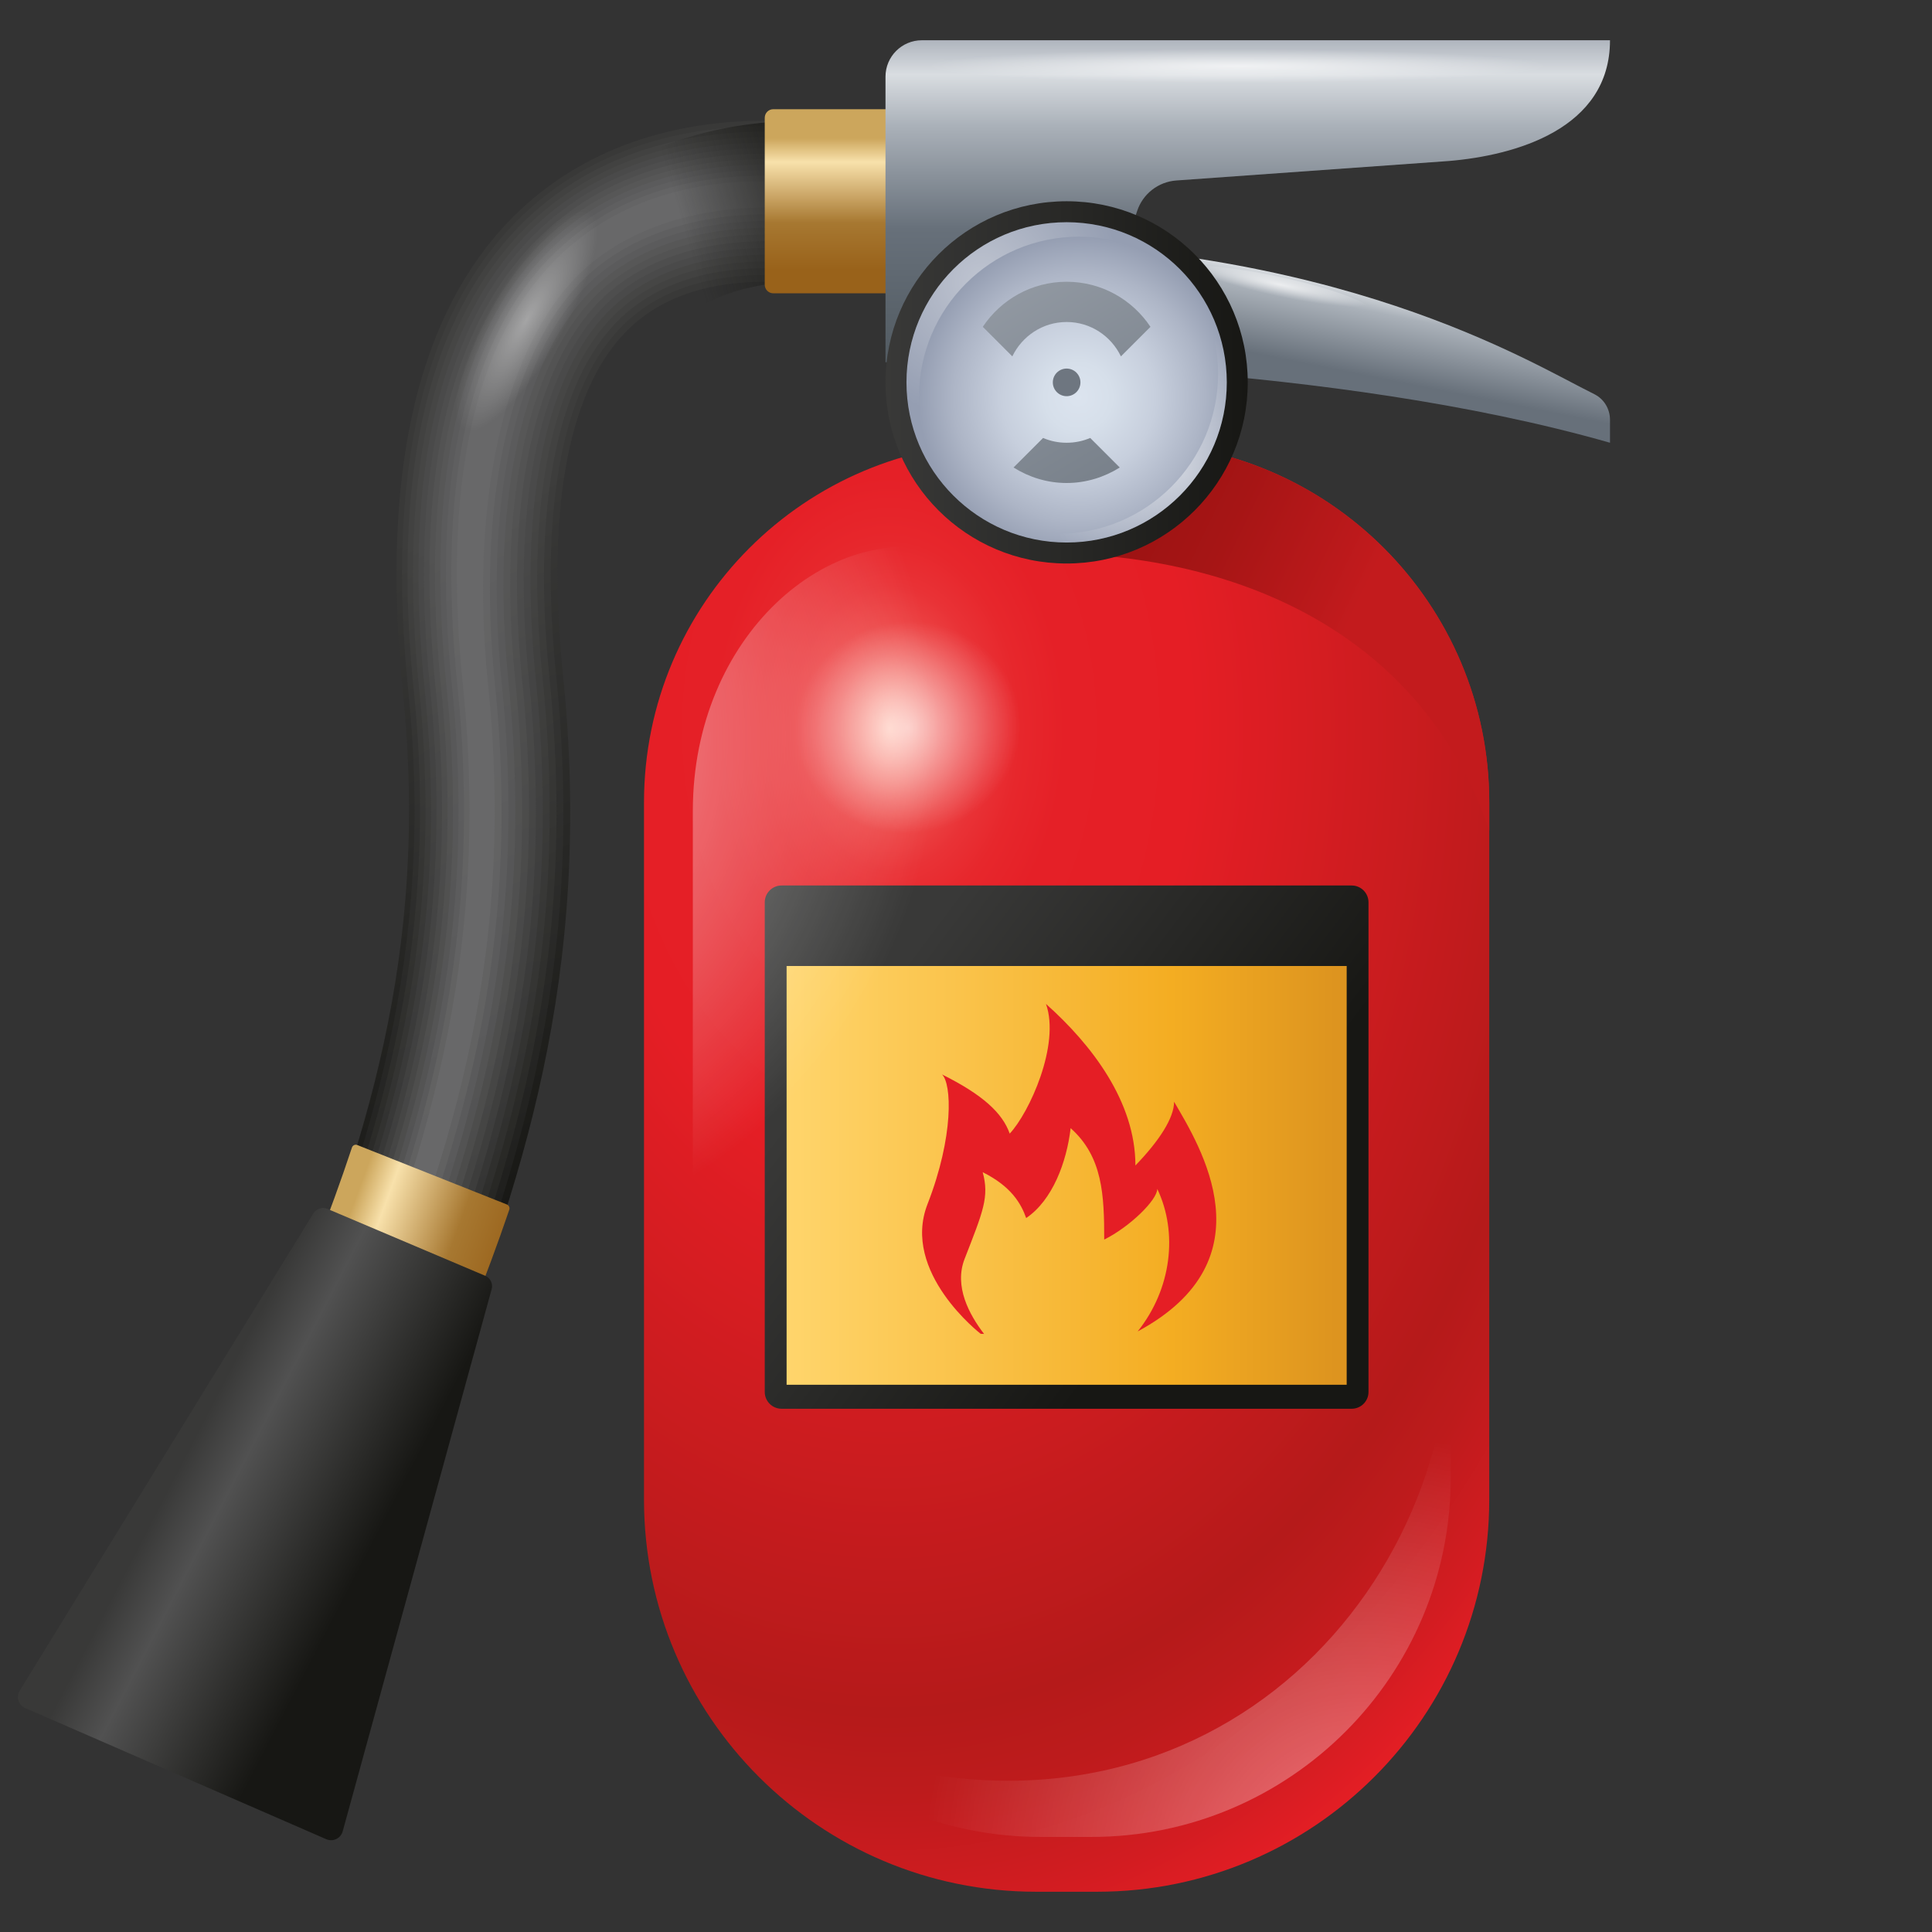 <svg xmlns="http://www.w3.org/2000/svg"  viewBox="0 0 48 48" width="48px" height="48px"><rect x="0" y="0" width="48" height="48" fill="#333333" stroke="none"/><linearGradient id="YaSxDWugC_pJRmiF~h3nYa" x1="12.943" x2="19.636" y1="12.053" y2="27.525" gradientUnits="userSpaceOnUse"><stop offset="0" stop-color="#393938"/><stop offset=".999" stop-color="#171714"/></linearGradient><path fill="url(#YaSxDWugC_pJRmiF~h3nYa)" d="M10.857,34.743l-3.715-1.486c1.894-4.732,3.537-9.521,2.868-16.053	c-0.538-5.242,0.291-9.121,2.465-11.528C14.056,3.925,16.312,3,19,3h5v4h-5c-1.547,0-2.743,0.456-3.556,1.355	c-1.363,1.511-1.866,4.429-1.455,8.44C14.752,24.232,12.942,29.528,10.857,34.743z"/><linearGradient id="YaSxDWugC_pJRmiF~h3nYb" x1="12.991" x2="19.62" y1="12.11" y2="27.435" gradientUnits="userSpaceOnUse"><stop offset="0" stop-color="#3d3d3c"/><stop offset=".999" stop-color="#1e1e1c"/></linearGradient><path fill="url(#YaSxDWugC_pJRmiF~h3nYb)" d="M10.69,34.686l-3.421-1.379c1.9-4.749,3.549-9.555,2.877-16.117	c-0.534-5.202,0.284-9.046,2.43-11.423C14.132,4.044,16.348,3.136,19,3.136h5v3.727l-4.994-0.031c-1.587,0-2.837,0.473-3.676,1.402	c-1.392,1.543-1.926,4.526-1.51,8.583C14.58,24.222,12.768,29.488,10.69,34.686z"/><linearGradient id="YaSxDWugC_pJRmiF~h3nYc" x1="13.039" x2="19.604" y1="12.168" y2="27.345" gradientUnits="userSpaceOnUse"><stop offset="0" stop-color="#424241"/><stop offset=".999" stop-color="#262623"/></linearGradient><path fill="url(#YaSxDWugC_pJRmiF~h3nYc)" d="M10.523,34.629l-3.127-1.271c1.907-4.765,3.561-9.589,2.886-16.182	c-0.53-5.162,0.276-8.97,2.396-11.318c1.53-1.696,3.707-2.586,6.322-2.586h5v3.455l-4.987-0.063c-1.627,0-2.931,0.489-3.797,1.448	c-1.421,1.574-1.985,4.623-1.565,8.725C14.407,24.213,12.595,29.448,10.523,34.629z"/><linearGradient id="YaSxDWugC_pJRmiF~h3nYd" x1="13.086" x2="19.588" y1="12.225" y2="27.255" gradientUnits="userSpaceOnUse"><stop offset="0" stop-color="#464645"/><stop offset=".999" stop-color="#2d2d2b"/></linearGradient><path fill="url(#YaSxDWugC_pJRmiF~h3nYd)" d="M10.355,34.572l-2.833-1.163c1.913-4.782,3.574-9.623,2.895-16.247	C9.892,12.04,10.686,8.268,12.779,5.95C14.285,4.282,16.422,3.409,19,3.409h5v3.182l-4.981-0.094c-1.668,0-3.024,0.506-3.918,1.495	c-1.449,1.606-2.045,4.72-1.62,8.867C14.235,24.203,12.421,29.407,10.355,34.572z"/><linearGradient id="YaSxDWugC_pJRmiF~h3nYe" x1="13.134" x2="19.572" y1="12.283" y2="27.165" gradientUnits="userSpaceOnUse"><stop offset="0" stop-color="#4a4a4a"/><stop offset=".999" stop-color="#343433"/></linearGradient><path fill="url(#YaSxDWugC_pJRmiF~h3nYe)" d="M10.188,34.515L7.649,33.46c1.919-4.798,3.586-9.656,2.904-16.311	c-0.522-5.082,0.261-8.819,2.327-11.107c1.481-1.641,3.578-2.496,6.12-2.496h5v2.909l-4.975-0.126c-1.708,0-3.118,0.523-4.038,1.541	c-1.478,1.638-2.104,4.817-1.675,9.009C14.062,24.193,12.247,29.367,10.188,34.515z"/><linearGradient id="YaSxDWugC_pJRmiF~h3nYf" x1="13.182" x2="19.556" y1="12.34" y2="27.076" gradientUnits="userSpaceOnUse"><stop offset="0" stop-color="#4e4e4e"/><stop offset=".999" stop-color="#3c3c3b"/></linearGradient><path fill="url(#YaSxDWugC_pJRmiF~h3nYf)" d="M10.02,34.459L7.776,33.51c1.926-4.815,3.598-9.69,2.913-16.376	c-0.518-5.042,0.254-8.744,2.293-11.002C14.437,4.52,16.495,3.682,19,3.682h5v2.636l-4.969-0.157c-1.748,0-3.212,0.539-4.159,1.588	c-1.507,1.67-2.164,4.914-1.729,9.152C13.89,24.183,12.073,29.326,10.02,34.459z"/><linearGradient id="YaSxDWugC_pJRmiF~h3nYg" x1="13.23" x2="19.54" y1="12.397" y2="26.986" gradientUnits="userSpaceOnUse"><stop offset="0" stop-color="#535353"/><stop offset=".999" stop-color="#434342"/></linearGradient><path fill="url(#YaSxDWugC_pJRmiF~h3nYg)" d="M9.853,34.402l-1.95-0.841c1.932-4.831,3.61-9.724,2.922-16.441	c-0.514-5.002,0.246-8.668,2.258-10.897C14.514,4.639,16.532,3.818,19,3.818h5v2.364l-4.962-0.189c-1.788,0-3.306,0.556-4.28,1.634	c-1.535,1.701-2.223,5.011-1.784,9.294C13.717,24.173,11.899,29.286,9.853,34.402z"/><linearGradient id="YaSxDWugC_pJRmiF~h3nYh" x1="13.277" x2="19.524" y1="12.455" y2="26.896" gradientUnits="userSpaceOnUse"><stop offset="0" stop-color="#575757"/><stop offset=".999" stop-color="#4b4b4a"/></linearGradient><path fill="url(#YaSxDWugC_pJRmiF~h3nYh)" d="M9.686,34.345l-1.656-0.733c1.939-4.847,3.622-9.758,2.931-16.505	c-0.509-4.962,0.239-8.593,2.224-10.791C14.59,4.758,16.569,3.955,19,3.955h5v2.091l-4.956-0.22c-1.828,0-3.4,0.573-4.4,1.681	c-1.564,1.733-2.283,5.108-1.839,9.436C13.545,24.163,11.725,29.245,9.686,34.345z"/><linearGradient id="YaSxDWugC_pJRmiF~h3nYi" x1="13.325" x2="19.508" y1="12.512" y2="26.806" gradientUnits="userSpaceOnUse"><stop offset="0" stop-color="#5b5b5c"/><stop offset=".999" stop-color="#525252"/></linearGradient><path fill="url(#YaSxDWugC_pJRmiF~h3nYi)" d="M9.518,34.288l-1.362-0.625c1.945-4.864,3.634-9.791,2.94-16.57	c-0.505-4.922,0.231-8.517,2.189-10.686c1.381-1.53,3.32-2.316,5.715-2.316h5v1.818l-4.95-0.251c-1.869,0-3.493,0.589-4.521,1.728	c-1.593,1.765-2.342,5.205-1.894,9.579C13.372,24.153,11.551,29.205,9.518,34.288z"/><linearGradient id="YaSxDWugC_pJRmiF~h3nYj" x1="13.373" x2="19.492" y1="12.57" y2="26.716" gradientUnits="userSpaceOnUse"><stop offset="0" stop-color="#5f5f60"/><stop offset=".999" stop-color="#59595a"/></linearGradient><path fill="url(#YaSxDWugC_pJRmiF~h3nYj)" d="M9.351,34.231l-1.068-0.518c1.952-4.88,3.647-9.825,2.949-16.634	c-0.501-4.882,0.224-8.442,2.155-10.581C14.743,4.995,16.642,4.227,19,4.227h5v1.545L19.057,5.49c-1.909,0-3.587,0.606-4.642,1.774	c-1.621,1.797-2.401,5.302-1.949,9.721C13.2,24.143,11.377,29.165,9.351,34.231z"/><linearGradient id="YaSxDWugC_pJRmiF~h3nYk" x1="13.421" x2="19.476" y1="12.627" y2="26.626" gradientUnits="userSpaceOnUse"><stop offset="0" stop-color="#646465"/><stop offset=".999" stop-color="#616161"/></linearGradient><path fill="url(#YaSxDWugC_pJRmiF~h3nYk)" d="M9.183,34.174l-0.774-0.41c1.958-4.897,3.659-9.859,2.958-16.699	c-0.497-4.842,0.216-8.366,2.12-10.475C14.819,5.114,16.679,4.364,19,4.364h5v1.273l-4.937-0.314c-1.949,0-3.681,0.623-4.762,1.821	c-1.65,1.829-2.461,5.399-2.004,9.863C13.028,24.133,11.204,29.124,9.183,34.174z"/><path fill="#686869" d="M9.016,34.117l-0.48-0.303c1.965-4.913,3.671-9.893,2.967-16.764	c-0.493-4.802,0.209-8.291,2.086-10.37C14.896,5.233,16.716,4.5,19,4.5h5v1l-4.931-0.346c-1.989,0-3.775,0.639-4.883,1.867	c-1.679,1.86-2.52,5.497-2.059,10.005C12.855,24.123,11.03,29.084,9.016,34.117z"/><linearGradient id="YaSxDWugC_pJRmiF~h3nYl" x1="20.602" x2="17.17" y1="5.335" y2="6.335" gradientUnits="userSpaceOnUse"><stop offset=".19" stop-color="#171714" stop-opacity=".7"/><stop offset="1" stop-color="#171714" stop-opacity="0"/></linearGradient><path fill="url(#YaSxDWugC_pJRmiF~h3nYl)" d="M20,3c-2.114,0-3.955,0.58-5.415,1.676l2.019,3.542C17.411,7.419,18.544,7,20,7h5V3H20z"/><linearGradient id="YaSxDWugC_pJRmiF~h3nYm" x1="21.5" x2="21.5" y1="3.44" y2="6.853" gradientUnits="userSpaceOnUse"><stop offset="0" stop-color="#cca65c"/><stop offset=".172" stop-color="#f8e1ab"/><stop offset=".613" stop-color="#a77831"/><stop offset=".958" stop-color="#99621a"/></linearGradient><path fill="url(#YaSxDWugC_pJRmiF~h3nYm)" d="M24,7.287h-4.787C19.095,7.287,19,7.192,19,7.074V2.926c0-0.118,0.095-0.213,0.213-0.213H24	V7.287z"/><linearGradient id="YaSxDWugC_pJRmiF~h3nYn" x1="32.425" x2="31.915" y1="6.374" y2="8.928" gradientUnits="userSpaceOnUse"><stop offset="0" stop-color="#abb1ba"/><stop offset=".203" stop-color="#d9dde1"/><stop offset=".39" stop-color="#aab1b9"/><stop offset="1" stop-color="#67707a"/></linearGradient><path fill="url(#YaSxDWugC_pJRmiF~h3nYn)" d="M24,9c0,0,9,0,16,2v-0.569c0-0.27-0.148-0.518-0.39-0.638C38,9,33.236,6,24,6V9z"/><radialGradient id="YaSxDWugC_pJRmiF~h3nYo" cx="-290.515" cy="-376.993" r="2.523" gradientTransform="matrix(-.623 1.079 -.322 -.186 -289.303 251.293)" gradientUnits="userSpaceOnUse"><stop offset="0" stop-color="#fff" stop-opacity=".4"/><stop offset=".999" stop-color="#fff" stop-opacity="0"/></radialGradient><path fill="url(#YaSxDWugC_pJRmiF~h3nYo)" d="M11.301,10.931c-0.536-0.309-0.188-1.914,0.776-3.584s2.18-2.773,2.716-2.464	c0.536,0.309,0.188,1.914-0.776,3.584S11.837,11.241,11.301,10.931z"/><radialGradient id="YaSxDWugC_pJRmiF~h3nYp" cx="22.096" cy="18.085" r="25.245" gradientTransform="matrix(1 0 0 1.44 0 -7.949)" gradientUnits="userSpaceOnUse"><stop offset="0" stop-color="#ffb39f"/><stop offset=".014" stop-color="#fa9486"/><stop offset=".031" stop-color="#f4756c"/><stop offset=".05" stop-color="#ef5956"/><stop offset=".072" stop-color="#ec4344"/><stop offset=".098" stop-color="#e93236"/><stop offset=".129" stop-color="#e7272c"/><stop offset=".173" stop-color="#e52027"/><stop offset=".297" stop-color="#e51e25"/><stop offset=".673" stop-color="#b51a1a"/><stop offset=".727" stop-color="#bd1b1c"/><stop offset=".807" stop-color="#d21c21"/><stop offset=".866" stop-color="#e51e25"/></radialGradient><path fill="url(#YaSxDWugC_pJRmiF~h3nYp)" d="M28.064,11h-3.128C20.001,11,16,15.001,16,19.936v17.319C16,42.637,20.363,47,25.745,47	h1.511C32.637,47,37,42.637,37,37.255V19.936C37,15.001,32.999,11,28.064,11z"/><radialGradient id="YaSxDWugC_pJRmiF~h3nYq" cx="33.819" cy="46.503" r="10.874" gradientUnits="userSpaceOnUse"><stop offset="0" stop-color="#fff" stop-opacity=".4"/><stop offset="1" stop-color="#fff" stop-opacity="0"/></radialGradient><path fill="url(#YaSxDWugC_pJRmiF~h3nYq)" d="M19.544,43.026c1.616,1.614,3.847,2.612,6.311,2.612h1.259c4.931,0,8.929-3.998,8.929-8.929	v-3.438C35.764,40.617,28.711,46.989,19.544,43.026z"/><linearGradient id="YaSxDWugC_pJRmiF~h3nYr" x1="31" x2="31" y1=".915" y2="8.845" gradientUnits="userSpaceOnUse"><stop offset="0" stop-color="#abb1ba"/><stop offset=".118" stop-color="#d9dde1"/><stop offset=".279" stop-color="#aab1b9"/><stop offset=".601" stop-color="#67707a"/><stop offset=".997" stop-color="#535c63"/></linearGradient><path fill="url(#YaSxDWugC_pJRmiF~h3nYr)" d="M22.904,1C22.405,1,22,1.405,22,1.904V3v2v4h5l1.253-3.76	c0.142-0.426,0.526-0.724,0.974-0.756L36,4c1.638-0.138,4-0.791,4-3H22.904z"/><linearGradient id="YaSxDWugC_pJRmiF~h3nYs" x1="21.7" x2="29.64" y1="24.9" y2="30.855" gradientUnits="userSpaceOnUse"><stop offset="0" stop-color="#393938"/><stop offset=".999" stop-color="#171714"/></linearGradient><path fill="url(#YaSxDWugC_pJRmiF~h3nYs)" d="M33.582,35H19.418C19.187,35,19,34.813,19,34.582V22.418C19,22.187,19.187,22,19.418,22	h14.165C33.813,22,34,22.187,34,22.418v12.165C34,34.813,33.813,35,33.582,35z"/><linearGradient id="YaSxDWugC_pJRmiF~h3nYt" x1="19.543" x2="33.457" y1="29.202" y2="29.202" gradientUnits="userSpaceOnUse"><stop offset="0" stop-color="#ffd56c"/><stop offset=".688" stop-color="#f4ad22"/><stop offset=".98" stop-color="#dd941f"/></linearGradient><rect width="13.915" height="10.404" x="19.543" y="24" fill="url(#YaSxDWugC_pJRmiF~h3nYt)"/><radialGradient id="YaSxDWugC_pJRmiF~h3nYu" cx="10.494" cy="18.363" r="12.786" gradientUnits="userSpaceOnUse"><stop offset="0" stop-color="#fff" stop-opacity=".7"/><stop offset="1" stop-color="#fff" stop-opacity="0"/></radialGradient><path fill="url(#YaSxDWugC_pJRmiF~h3nYu)" d="M23.532,13.723c-2.925-0.824-6.319,2.065-6.319,6.43v15.319c0,4.76,6.638,4.485,6.447,0.273	l-0.064-13.723C23.596,15.894,25.574,14.553,23.532,13.723z"/><linearGradient id="YaSxDWugC_pJRmiF~h3nYv" x1="8.295" x2="12.402" y1="31.267" y2="32.656" gradientTransform="rotate(1.403 10.774 31.68)" gradientUnits="userSpaceOnUse"><stop offset="0" stop-color="#cca65c"/><stop offset=".172" stop-color="#f8e1ab"/><stop offset=".613" stop-color="#a77831"/><stop offset=".958" stop-color="#99621a"/></linearGradient><path fill="url(#YaSxDWugC_pJRmiF~h3nYv)" d="M8.744,28.51c-0.556,1.679-1.204,3.294-1.89,4.895l3.844,1.645	c0.7-1.636,1.373-3.281,1.955-4.995c0.018-0.052-0.009-0.11-0.06-0.13l-3.716-1.477C8.823,28.426,8.763,28.455,8.744,28.51z"/><linearGradient id="YaSxDWugC_pJRmiF~h3nYw" x1="4.273" x2="9.408" y1="36.723" y2="37.097" gradientTransform="matrix(.917 .399 -.433 .993 16.597 -2.026)" gradientUnits="userSpaceOnUse"><stop offset="0" stop-color="#393938"/><stop offset=".265" stop-color="#515151"/><stop offset=".999" stop-color="#171714"/></linearGradient><path fill="url(#YaSxDWugC_pJRmiF~h3nYw)" d="M8.105,45.694l-7.479-3.258c-0.169-0.073-0.232-0.28-0.134-0.436l7.293-11.854	c0.073-0.118,0.221-0.166,0.349-0.112l3.92,1.662c0.13,0.055,0.199,0.198,0.161,0.333L8.515,45.496	C8.468,45.674,8.274,45.768,8.105,45.694z"/><radialGradient id="YaSxDWugC_pJRmiF~h3nYx" cx="-211.811" cy="-294.784" r="4.434" gradientTransform="matrix(.094 .587 -.623 .1 -141.185 171.886)" gradientUnits="userSpaceOnUse"><stop offset="0" stop-color="#fff" stop-opacity=".6"/><stop offset=".999" stop-color="#fff" stop-opacity="0"/></radialGradient><path fill="url(#YaSxDWugC_pJRmiF~h3nYx)" d="M22.932,21.508c-1.87,0.301-3.625-0.943-3.92-2.779c-0.296-1.836,0.98-3.568,2.85-3.869	c1.87-0.301,3.625,0.943,3.92,2.779S24.801,21.207,22.932,21.508z"/><radialGradient id="YaSxDWugC_pJRmiF~h3nYy" cx="-299.215" cy="-381.249" r="2.523" gradientTransform="matrix(-3.052 0 0 -.166 -882.466 -61.649)" gradientUnits="userSpaceOnUse"><stop offset="0" stop-color="#fff" stop-opacity=".7"/><stop offset=".999" stop-color="#fff" stop-opacity="0"/></radialGradient><ellipse cx="30.935" cy="1.681" fill="url(#YaSxDWugC_pJRmiF~h3nYy)" rx="8.555" ry=".5"/><linearGradient id="YaSxDWugC_pJRmiF~h3nYz" x1="28.29" x2="34.186" y1="13.286" y2="16.122" gradientUnits="userSpaceOnUse"><stop offset=".009" stop-color="#9e1313"/><stop offset=".293" stop-color="#a61515"/><stop offset=".723" stop-color="#bb191b"/><stop offset=".866" stop-color="#c31b1d"/></linearGradient><path fill="url(#YaSxDWugC_pJRmiF~h3nYz)" d="M28.064,11h-1.021l0.128,2.787c4.651,0.355,8.39,2.592,9.83,6.849v-0.7	C37,15.001,32.999,11,28.064,11z"/><radialGradient id="YaSxDWugC_pJRmiF~h3nYA" cx="-303.878" cy="-386.337" r="1.783" gradientTransform="matrix(-1.219 -.258 .034 -.162 -325.463 -133.909)" gradientUnits="userSpaceOnUse"><stop offset="0" stop-color="#fff" stop-opacity=".7"/><stop offset=".999" stop-color="#fff" stop-opacity="0"/></radialGradient><path fill="url(#YaSxDWugC_pJRmiF~h3nYA)" d="M29.237,6.7c0.04-0.191,1.154-0.117,2.487,0.165s2.381,0.666,2.341,0.857	s-1.154,0.117-2.487-0.165C30.244,7.275,29.196,6.891,29.237,6.7z"/><linearGradient id="YaSxDWugC_pJRmiF~h3nYB" x1="22" x2="31" y1="9.5" y2="9.5" gradientUnits="userSpaceOnUse"><stop offset="0" stop-color="#393938"/><stop offset=".999" stop-color="#171714"/></linearGradient><circle cx="26.5" cy="9.5" r="4.5" fill="url(#YaSxDWugC_pJRmiF~h3nYB)"/><radialGradient id="YaSxDWugC_pJRmiF~h3nYC" cx="26.79" cy="9.863" r="3.979" gradientUnits="userSpaceOnUse"><stop offset="0" stop-color="#dce4ef"/><stop offset=".211" stop-color="#d6dfea"/><stop offset=".481" stop-color="#c7cfdd"/><stop offset=".78" stop-color="#adb5c6"/><stop offset=".999" stop-color="#959eb2"/></radialGradient><circle cx="26.5" cy="9.5" r="3.979" fill="url(#YaSxDWugC_pJRmiF~h3nYC)"/><radialGradient id="YaSxDWugC_pJRmiF~h3nYD" cx="24.39" cy="7.022" r="3.472" gradientUnits="userSpaceOnUse"><stop offset="0" stop-color="#fff" stop-opacity=".4"/><stop offset="1" stop-color="#fff" stop-opacity="0"/></radialGradient><path fill="url(#YaSxDWugC_pJRmiF~h3nYD)" d="M22.832,9.859c0-2.197,1.781-3.979,3.979-3.979c1.077,0,2.05,0.432,2.767,1.127	c-0.729-0.899-1.83-1.486-3.078-1.486c-2.197,0-3.979,1.781-3.979,3.979c0,1.12,0.467,2.129,1.212,2.852	C23.179,11.668,22.832,10.808,22.832,9.859z"/><circle cx="26.5" cy="9.5" r=".343" fill="#6e7680"/><linearGradient id="YaSxDWugC_pJRmiF~h3nYE" x1="22.392" x2="29.893" y1="2.343" y2="14.916" gradientUnits="userSpaceOnUse"><stop offset="0" stop-color="#abb1ba"/><stop offset="1" stop-color="#67707a"/></linearGradient><path fill="url(#YaSxDWugC_pJRmiF~h3nYE)" d="M24.417,8.12C24.865,7.446,25.63,7,26.5,7s1.635,0.446,2.083,1.12l-0.734,0.734	C27.607,8.351,27.096,8,26.5,8s-1.107,0.351-1.349,0.854L24.417,8.12z M27.086,10.881C26.906,10.958,26.708,11,26.5,11	s-0.406-0.042-0.585-0.119l-0.734,0.734C25.564,11.855,26.014,12,26.5,12s0.936-0.145,1.32-0.385L27.086,10.881z"/><radialGradient id="YaSxDWugC_pJRmiF~h3nYF" cx="29.364" cy="11.757" r="3.445" gradientUnits="userSpaceOnUse"><stop offset="0" stop-color="#fff" stop-opacity=".4"/><stop offset="1" stop-color="#fff" stop-opacity="0"/></radialGradient><path fill="url(#YaSxDWugC_pJRmiF~h3nYF)" d="M29.195,6.589c0.657,0.71,1.068,1.652,1.068,2.695c0,2.197-1.781,3.979-3.979,3.979	c-1.044,0-1.985-0.411-2.695-1.068c0.727,0.784,1.757,1.283,2.911,1.283c2.197,0,3.979-1.781,3.979-3.979	C30.479,8.346,29.98,7.316,29.195,6.589z"/><path fill="#e51e25" d="M29.17,27.373c0,0.396-0.36,0.961-0.961,1.583c0-1.583-1.081-2.996-2.222-4.014	c0.36,1.017-0.42,2.713-0.901,3.222c-0.18-0.509-0.661-0.961-1.682-1.47c0.24,0.226,0.3,1.526-0.36,3.222	c-0.661,1.696,1.321,3.222,1.321,3.222s0.034,0.001,0.084,0.003c-0.37-0.481-0.749-1.183-0.484-1.863	c0.461-1.184,0.617-1.542,0.45-2.155c0.713,0.355,0.955,0.784,1.08,1.139c0.655-0.443,1.005-1.388,1.105-2.233	c0.797,0.71,0.834,1.663,0.834,2.768c0.634-0.315,1.318-0.983,1.318-1.26c0.518,1.083,0.358,2.485-0.487,3.542	C31.581,31.295,29.81,28.469,29.17,27.373z"/></svg>